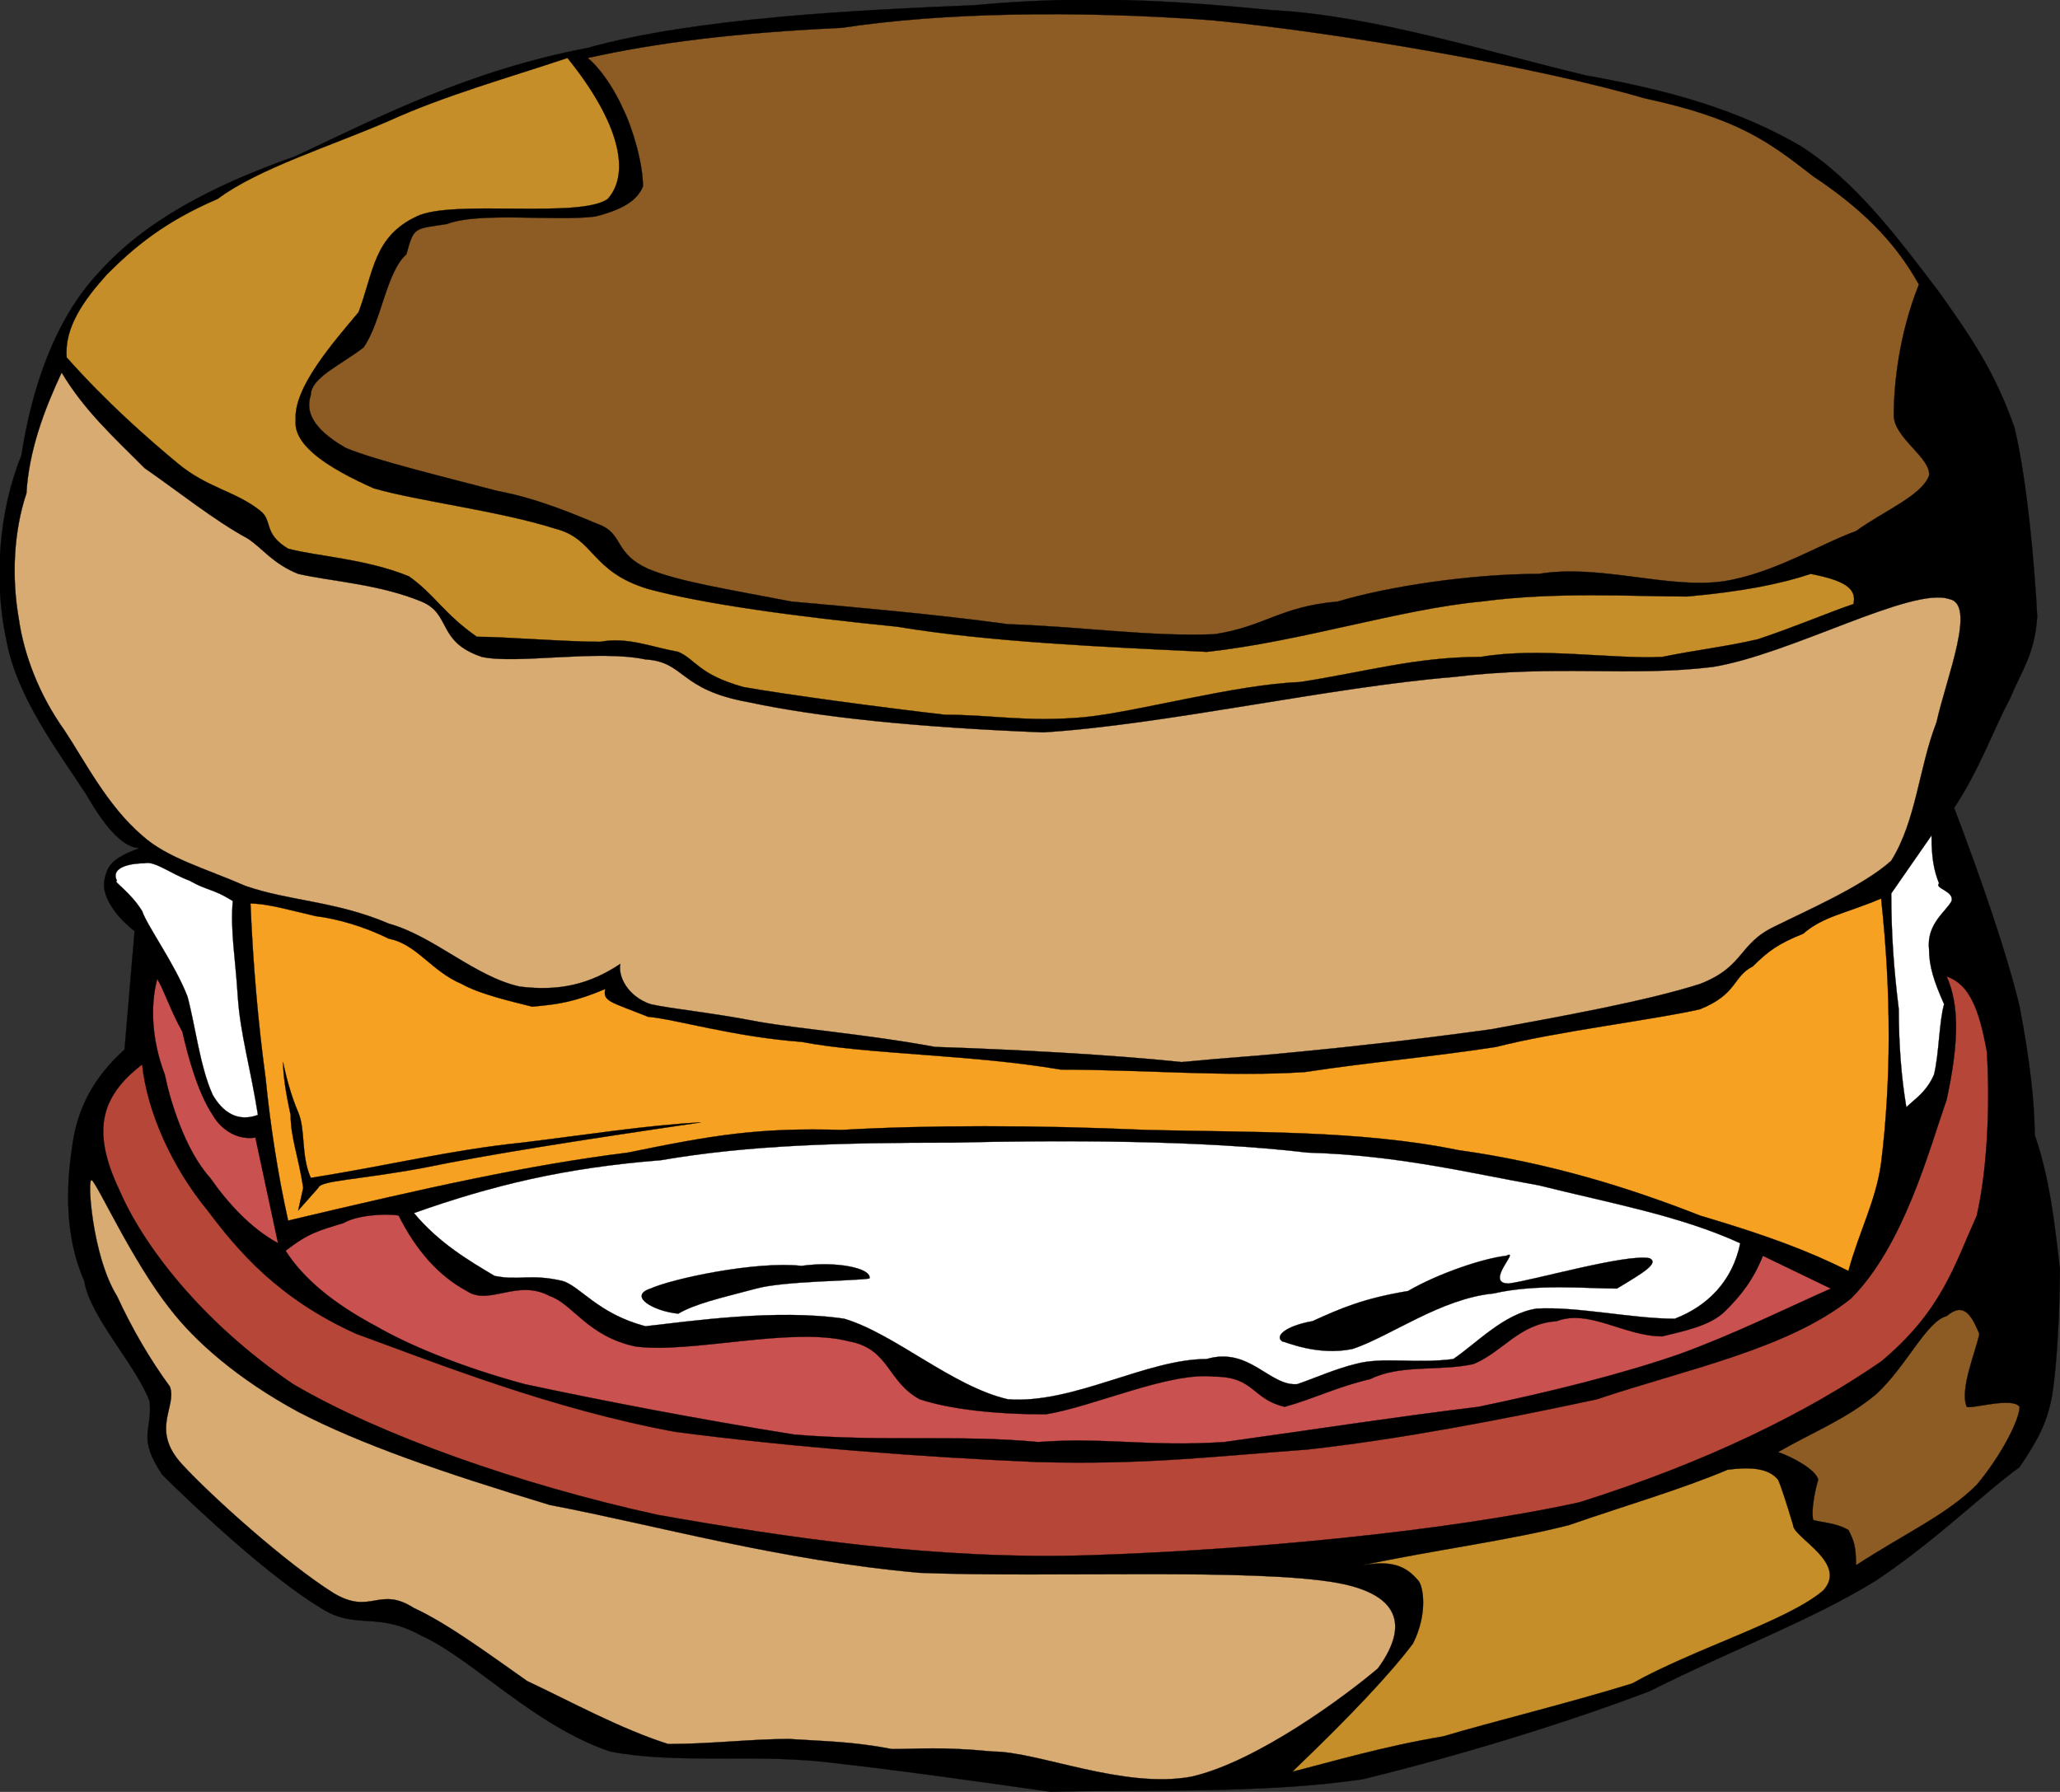 <svg xmlns="http://www.w3.org/2000/svg" viewBox="0 0 302.407 263.079" xmlns:xlink="http://www.w3.org/1999/xlink" enable-background="new 0 0 302.407 263.079">
<rect x="0" y="0" width="302.407" height="263.079" fill="#333333" stroke="none"/>
<switch>
<g>
<g>
<g stroke="#000" fill-rule="evenodd" stroke-width=".036" stroke-miterlimit="10">
<path d="m20.502,124.52c-4.064,1.478-4.806,2.585-5.177,4.8-.366,1.849 1.112,4.8 4.435,7.386l-1.478,17.378c-4.43,4.049-7.016,8.479-7.757,14.772-.737,5.171-1.108,12.567 1.849,19.201 .736,5.171 7.757,12.567 9.606,17.738 .366,4.43-1.849,5.172 1.844,10.724 4.805,4.79 15.89,15.133 23.276,19.563 5.17,3.327 8.127,.381 14.775,4.069 7.393,3.326 16.627,13.309 27.71,16.996 9.607,1.845 19.95,.381 31.033,1.483 9.978,1.104 20.69,2.586 33.619,4.43 12.927-.361 31.037,.361 45.809-1.844 13.669-3.327 29.554-8.138 42.121-12.929 12.558-6.293 23.643-10.343 33.252-16.255 8.86-5.913 15.885-12.928 21.056-16.637 2.958-4.429 4.06-6.653 4.802-10.703 .74-4.81 1.112-12.928 1.112-18.479-.742-6.273-1.484-13.289-3.698-19.582 0-4.791-.742-11.084-2.216-18.842-1.853-7.757-5.541-18.47-9.609-29.184 3.696-5.542 5.912-11.82 8.127-15.884 1.854-4.435 3.698-6.649 4.068-12.191-.37-7.391-1.482-19.948-3.326-27.71-2.957-8.493-6.645-13.669-11.085-19.948-5.913-7.756-12.187-16.255-20.313-21.427-8.869-5.171-18.842-8.127-31.409-10.347-14.04-3.322-31.397-8.865-46.181-9.606-15.142-1.474-27.704-2.215-43.594-.737-17.363,.737-41.004,1.849-56.894,6.278-17.363,3.328-30.291,9.977-42.854,15.89-12.561,4.43-22.168,9.606-28.817,16.992-6.649,7.02-9.976,17.363-11.45,26.969-3.327,8.127-4.069,18.475-2.22,26.968 1.478,8.499 7.757,16.626 11.821,22.91 2.96,5.16 5.546,7.74 7.766,7.74z"/>
<path fill="#d8ab73" d="m9.047,54.693c3.327,5.542 7.391,9.24 12.191,14.041 4.806,3.327 10.343,7.757 15.147,10.342 2.216,1.479 3.694,3.699 7.391,5.177 4.802,1.107 11.821,1.478 18.099,4.063 4.435,1.844 2.22,5.908 8.871,8.128 5.171,1.108 16.992-1.113 24.012,.366 5.913,.371 4.8,4.435 15.147,6.284 10.343,2.215 24.754,3.693 43.224,4.429 17.733-1.107 42.116-6.649 60.216-8.127 15.153-1.844 25.866,0 38.053-1.474 11.455-1.849 29.193-11.825 34.735-9.977 4.059,.737-.371,11.451-1.854,18.104-2.587,6.65-2.957,14.406-6.645,20.319-4.069,3.693-12.567,7.386-16.998,9.596-5.542,2.596-4.428,5.913-11.083,8.499-8.129,2.585-20.686,4.81-30.667,6.654-10.713,1.483-20.686,2.586-28.442,3.328-7.386,.741-9.239,.741-16.995,1.483-10.715-1.123-24.755-1.844-36.205-2.225-9.977-1.845-19.582-2.586-25.861-3.689-7.756-1.482-12.563-1.844-15.885-2.585-3.327-1.122-4.805-4.068-4.435-5.913-4.435,2.947-8.869,4.069-14.777,3.328-6.649-1.483-12.562-7.396-19.212-9.24-7.756-3.327-14.777-3.327-21.06-5.542-5.908-2.585-11.45-4.063-15.147-7.391-5.171-4.429-8.494-11.084-11.451-15.514-3.692-5.171-5.913-11.084-6.649-16.255-1.104-6.286-.738-12.936 1.111-18.478 .372-6.279 2.585-12.191 5.172-17.734z"/>
<path fill="#c68e29" d="m265.81,84.253c-4.431,1.478-9.973,2.585-18.1,3.322-8.129,0-19.212-.737-30.297,.741-11.825,1.108-26.597,5.908-40.268,7.386-15.518-.737-32.145-1.478-45.442-3.693-14.777-1.479-28.448-3.328-36.575-5.542-8.499-2.585-7.756-7.391-13.669-8.864-8.128-2.591-20.319-4.069-26.603-5.913-6.65-2.957-11.821-6.284-11.451-9.977-.37-4.8 5.542-11.45 9.235-15.884 2.216-5.913 2.216-11.084 8.499-14.041 5.17-2.586 24.012,.37 28.076-2.586 3.327-3.693 1.849-11.084-5.913-20.69-8.865,2.956-18.1,5.542-26.228,9.24-8.497,3.693-19.211,7.016-25.125,11.45-7.756,3.327-12.191,7.021-16.254,11.084-3.322,3.693-6.279,7.757-5.908,12.192 5.908,6.649 11.821,11.82 16.256,15.513 4.429,3.699 8.493,4.069 12.191,7.021 1.844,1.479 .366,3.328 4.063,5.542 4.064,1.108 11.45,1.478 17.733,4.064 3.694,2.585 5.172,5.542 9.972,8.869 4.064,0 12.934,.737 18.104,.737 4.064-.737 7.391,.741 11.451,1.478 2.59,1.107 2.957,3.328 9.605,5.171 6.285,1.112 19.954,2.957 29.56,4.063 7.016,0 11.82,1.112 20.319,.371 7.752-.737 22.163-4.8 31.774-5.171 9.601-1.478 16.985-3.693 26.597-3.693 8.499-1.479 19.212,.366 26.599,0 5.542-1.113 9.239-1.479 14.041-2.591 5.541-1.844 10.713-4.064 14.039-5.171 .37-1.837-.37-3.315-6.28-4.422z"/>
<path fill="#8d5c25" d="m86.259,8.513c1.479,1.112 3.699,4.064 5.171,7.392 1.478,2.956 2.956,8.127 2.956,11.449-.736,1.849-2.584,3.327-7.014,4.435-5.913,.741-16.998-.737-21.798,1.107-4.805,.742-4.805,.371-5.913,4.435-2.957,2.586-3.693,9.977-6.283,13.67-3.322,2.585-7.757,4.435-7.757,7.02-.737,2.215 0,4.8 5.171,7.757 4.435,1.849 15.147,4.435 22.168,6.284 5.913,1.108 11.083,3.322 15.52,5.171 2.95,1.478 1.844,4.064 6.648,6.278 4.43,1.849 11.449,2.957 21.056,4.806 8.127,.737 21.061,1.844 31.773,3.322 11.085,.371 20.69,1.849 30.292,1.478 7.396-1.107 9.609-4.063 18.108-4.8 7.387-2.219 19.573-4.063 29.555-4.063 8.858-1.478 18.841,2.214 26.968,1.107 7.387-1.107 14.401-5.542 19.583-7.391 4.06-2.957 9.602-5.171 10.714-8.128 .37-2.586-5.172-5.542-5.172-8.864 0-4.435 .731-11.825 3.688-19.212-3.688-6.648-8.868-11.454-15.513-15.884-6.655-5.176-11.085-8.498-24.755-11.455-15.143-4.435-44.336-9.606-63.548-11.455-19.943-1.478-39.896-1.107-54.303,1.113-15.88,.735-27.334,2.213-37.311,4.428z"/>
<path fill="#f7a122" d="m36.757,132.65c2.584,0 6.278,1.107 9.605,1.854 2.957,.36 7.016,1.463 10.713,3.317 4.064,.742 6.279,4.801 10.715,6.645 2.584,1.482 7.385,2.585 10.341,3.327 4.064-.361 6.285-.741 10.713-2.585-.364,1.844 .742,1.844 6.284,4.069 4.064,.36 12.557,2.947 22.534,3.688 9.605,1.844 25.124,1.844 38.053,4.069 11.819,0 24.749,1.103 35.832,.361 9.611-1.463 18.479-2.206 28.082-3.688 8.497-2.206 23.641-4.07 29.925-5.533 5.541-2.225 4.801-4.81 7.757-6.293 2.214-2.205 3.698-3.317 7.387-4.791 2.956-2.585 6.282-2.966 11.453-5.176 .742,7.021 1.114,13.294 1.114,20.31 0,5.913-.372,12.567-1.114,18.48-.731,5.532-3.326,10.342-4.801,15.894-5.912-2.966-11.825-5.17-21.796-8.137-10.343-4.069-22.168-7.757-35.467-9.601-14.412-2.967-30.667-2.586-45.811-2.967-16.255-.722-32.139-.722-44.702,0-12.191-.36-18.841,.742-31.402,3.327-14.777,1.844-29.555,5.171-49.874,9.981-1.479-6.654-2.585-13.669-3.327-21.065-1.093-8.1-1.834-16.6-2.2-25.47z"/>
<path d="m41.558,155.93c0,1.844 .37,4.429 1.106,7.756 0,3.327 1.112,5.913 1.85,10.703l-.737,3.328 2.952-3.328c.372-1.103 5.542-1.103 15.52-2.946 8.869-1.844 22.904-4.068 40.638-6.654-7.757,.381-16.992,1.845-26.232,2.967-10.713,1.103-19.206,3.307-31.031,5.171-1.479-3.327-.737-7.035-1.845-9.621-1.118-2.59-1.854-5.54-2.224-7.38z"/>
<path fill="#fff" d="m60.769,178.1c3.693,4.429 8.127,7.015 11.821,9.22 3.697,.741 5.17-.361 9.975,.741 2.586,.742 5.172,4.811 12.193,6.654 6.649-.742 19.212-2.586 29.183-1.103 7.391,2.205 15.89,9.962 24.017,11.826 9.606,.722 20.319-5.913 29.188-5.913 6.274-1.844 9.23,4.049 13.299,3.688 2.215-.742 5.543-2.226 8.499-2.946 4.059-1.123 8.858,0 14.401-.742 3.328-2.225 7.396-6.654 12.197-7.396 5.912-.36 14.039,1.483 20.313,1.483 4.811-1.844 8.499-5.552 9.611-11.084-8.869-4.068-19.212-5.912-29.555-8.498-10.343-1.844-20.694-4.43-33.993-4.811-15.514-1.844-36.204-1.844-52.089-1.463-16.626,0-29.925,.36-42.858,2.585-14.044,1.1-24.758,3.69-36.213,7.76z"/>
<path d="m95.499,189.18c3.322-1.483 15.515-4.069 22.164-3.328 5.171-.741 10.347,.361 9.977,1.845-1.85,.36-12.563,.36-16.625,1.483-5.542,1.463-8.865,2.204-11.455,3.688-3.7-.38-7.393-2.59-4.066-3.69z"/>
<path d="m192.66,193.97c4.07-1.844 7.387-3.326 14.041-4.429 4.43-2.586 11.085-4.811 14.401-5.172 2.225-1.102-3.316,4.069 .371,4.069 3.327-.381 17.368-4.43 20.694-3.708 1.474,.742-1.112,2.225-4.8,4.45-4.44,0-11.825-.742-18.11,.721-7.756,.742-15.143,6.294-20.684,8.139-5.172,1.102-9.982-1.104-10.343-1.104-1.11-.74 .36-2.23 4.43-2.97z"/>
<path fill="#fff" d="m34.171,132.28c-2.956-1.844-3.698-1.479-6.283-2.957-2.952-1.108-5.172-2.952-6.65-2.586-1.478,0-5.171,.371-4.063,2.586-.737,0 1.849,1.478 3.693,4.435 .741,2.21 4.805,7.762 6.655,12.552 1.106,4.069 1.844,10.362 3.692,14.411 1.478,2.586 3.692,4.069 6.649,2.967-1.106-7.015-2.585-11.826-2.957-17.377-.37-5.91-1.106-9.6-.736-14.03z"/>
<path fill="#c95150" d="m23.087,143.72c-1.107,4.069-.741,9.24 1.107,14.051 .742,3.688 2.956,11.084 6.65,15.153 2.584,3.688 5.913,7.376 9.975,9.601l-3.327-15.514c-2.214,.361-4.8-.741-6.278-3.327-2.22-3.327-3.692-8.879-4.435-12.187-1.842-3.32-2.585-5.9-3.692-7.77z"/>
<path fill="#c95150" d="m58.554,178.46c-2.219-.36-6.283,0-8.127,1.103-3.699,1.122-5.177,1.482-8.499,4.068 2.586,4.069 7.021,7.757 13.299,11.084 4.435,2.586 12.191,5.913 21.798,8.499 10.347,2.225 25.49,5.171 39.53,7.396 12.928,1.103 24.383,0 35.839,1.103 9.971-.741 16.254,.741 27.338,0 10.713-1.483 25.114-3.688 37.312-5.171 10.713-2.226 21.056-4.811 29.555-7.757 8.127-2.967 15.513-6.655 22.168-9.601l-9.973-4.812c-1.482,3.688-3.326,5.913-5.542,8.118-2.225,2.225-6.283,2.966-9.239,3.708-5.543,0-10.714-4.069-15.514-2.226-5.542,.382-7.757,4.431-12.197,6.295-5.171,1.102-10.713,0-15.143,2.204-4.801,1.103-8.499,2.967-12.567,4.069-4.801-1.103-4.429-4.43-10.342-4.43-6.645-.742-17.729,4.43-24.75,5.532-7.391,0-14.039-.741-18.474-2.205-4.802-2.586-4.43-7.396-10.343-8.499-8.499-2.225-23.276,1.845-31.403,.742-7.021-1.483-9.236-6.294-12.563-7.396-4.8-2.585-8.865,1.483-12.191-.741-4.081-2.2-7.403-5.89-9.989-11.06z"/>
<path fill="#b64738" d="m20.868,156.29c.741,7.015 4.435,15.153 9.605,21.427 4.435,5.912 10.347,12.928 21.798,18.099 12.191,4.45 28.817,11.085 46.922,14.411 16.991,2.225 36.203,3.708 53.201,4.43 15.883,.381 24.382-.722 39.525-1.844 13.299-1.463 28.822-4.43 42.492-7.376 13.299-4.45 28.07-7.396 37.311-14.792 7.757-7.758 11.455-21.787 14.04-29.184 1.844-8.499 1.844-14.031 0-18.099 3.328,1.103 4.8,4.81 5.912,11.084 .361,5.532 .361,15.894-1.482,24.012-3.326,7.396-5.171,14.03-14.041,21.427-10.713,7.396-25.484,14.771-44.326,20.685-20.323,4.43-49.507,7.035-71.675,7.757-22.54,.742-44.702-2.586-63.543-5.913-20.32-4.429-41.01-11.806-53.571-19.201-13.669-9.241-22.168-20.686-25.491-28.442-4.054-8.52-2.947-13.69 3.333-18.5z"/>
<path fill="#fff" d="m279.85,162.56c-.74-4.43-1.112-9.22-1.112-14.392-.731-5.913-1.102-11.084-1.102-17.002l5.902-8.498h.01c0,3.327 .361,5.171 1.103,7.02-.741,.742 2.216,1.108 1.844,2.586-.731,1.478-3.688,3.327-3.316,7.015 0,2.585 .731,4.81 2.215,8.137-.742,2.585-.742,7.376-1.483,10.343-1.1,2.58-2.95,3.68-4.05,4.78z"/>
<path fill="#d8ab73" d="m13.481,173.29c.737,.361 5.913,11.826 11.456,18.841 3.692,4.811 9.971,10.343 18.84,15.153 9.236,4.79 21.056,8.859 36.941,13.67 15.519,2.946 33.623,8.118 54.309,9.962 19.212,.741 49.137-.722 61.332,1.482 9.973,1.844 9.973,7.016 5.903,12.567-4.8,4.069-17.729,13.67-27.34,15.875-9.971,1.863-22.527-3.688-29.183-3.688-7.757-.741-10.713-.361-14.777-.361-5.908-1.121-9.606-1.121-15.143-1.482-5.542,0-11.455,.742-17.733,.742-7.021-2.225-14.412-6.295-20.69-9.241-6.278-4.429-11.821-8.498-16.626-10.723-5.172-3.308-6.278,1.122-11.821-2.205-7.021-4.429-17.733-14.05-22.168-18.841-4.8-5.171-.736-8.498-1.844-11.465-2.957-4.049-5.542-8.479-7.762-13.289-3.695-5.92-4.436-17.75-3.695-17z"/>
<path fill="#c68e29" d="m200.05,229.81c4.068-.741 6.284,0 8.128,2.225 .74,.741 1.482,4.791-.742,9.24-3.317,4.43-9.23,10.702-17.729,18.841 5.914-1.483 13.299-3.708 22.168-5.191 7.386-2.205 18.099-4.79 27.71-7.757 9.23-5.171 22.9-9.221 28.072-13.67 3.696-4.048-4.431-7.757-4.431-9.601-1.112-3.688-1.844-5.912-2.214-6.654-1.484-1.845-4.44-1.845-7.396-1.464-7.015,2.947-14.771,5.172-23.271,8.118-8.51,2.21-19.96,3.69-30.3,5.9z"/>
<path fill="#8d5c25" d="m261.01,213.19c5.171-2.967 9.971-4.811 14.41-8.499 4.43-4.068 7.386-10.724 10.343-11.465 2.586-2.204 3.688,0 4.8,2.586-.37,2.226-2.956,8.138-1.844,10.724 .731,.361 6.645-1.483 7.757,0 0,1.844-2.585,7.015-6.283,11.445-4.43,4.429-10.343,7.015-17.729,11.825 0-2.947-.371-3.688-1.113-5.172-1.844-1.102-4.068-1.102-5.17-1.483-.37-1.462 .37-4.79 .742-5.912-.38-1.46-3.71-3.31-5.92-4.05z"/>
</g>
</g>
</g>
</switch>
</svg>
